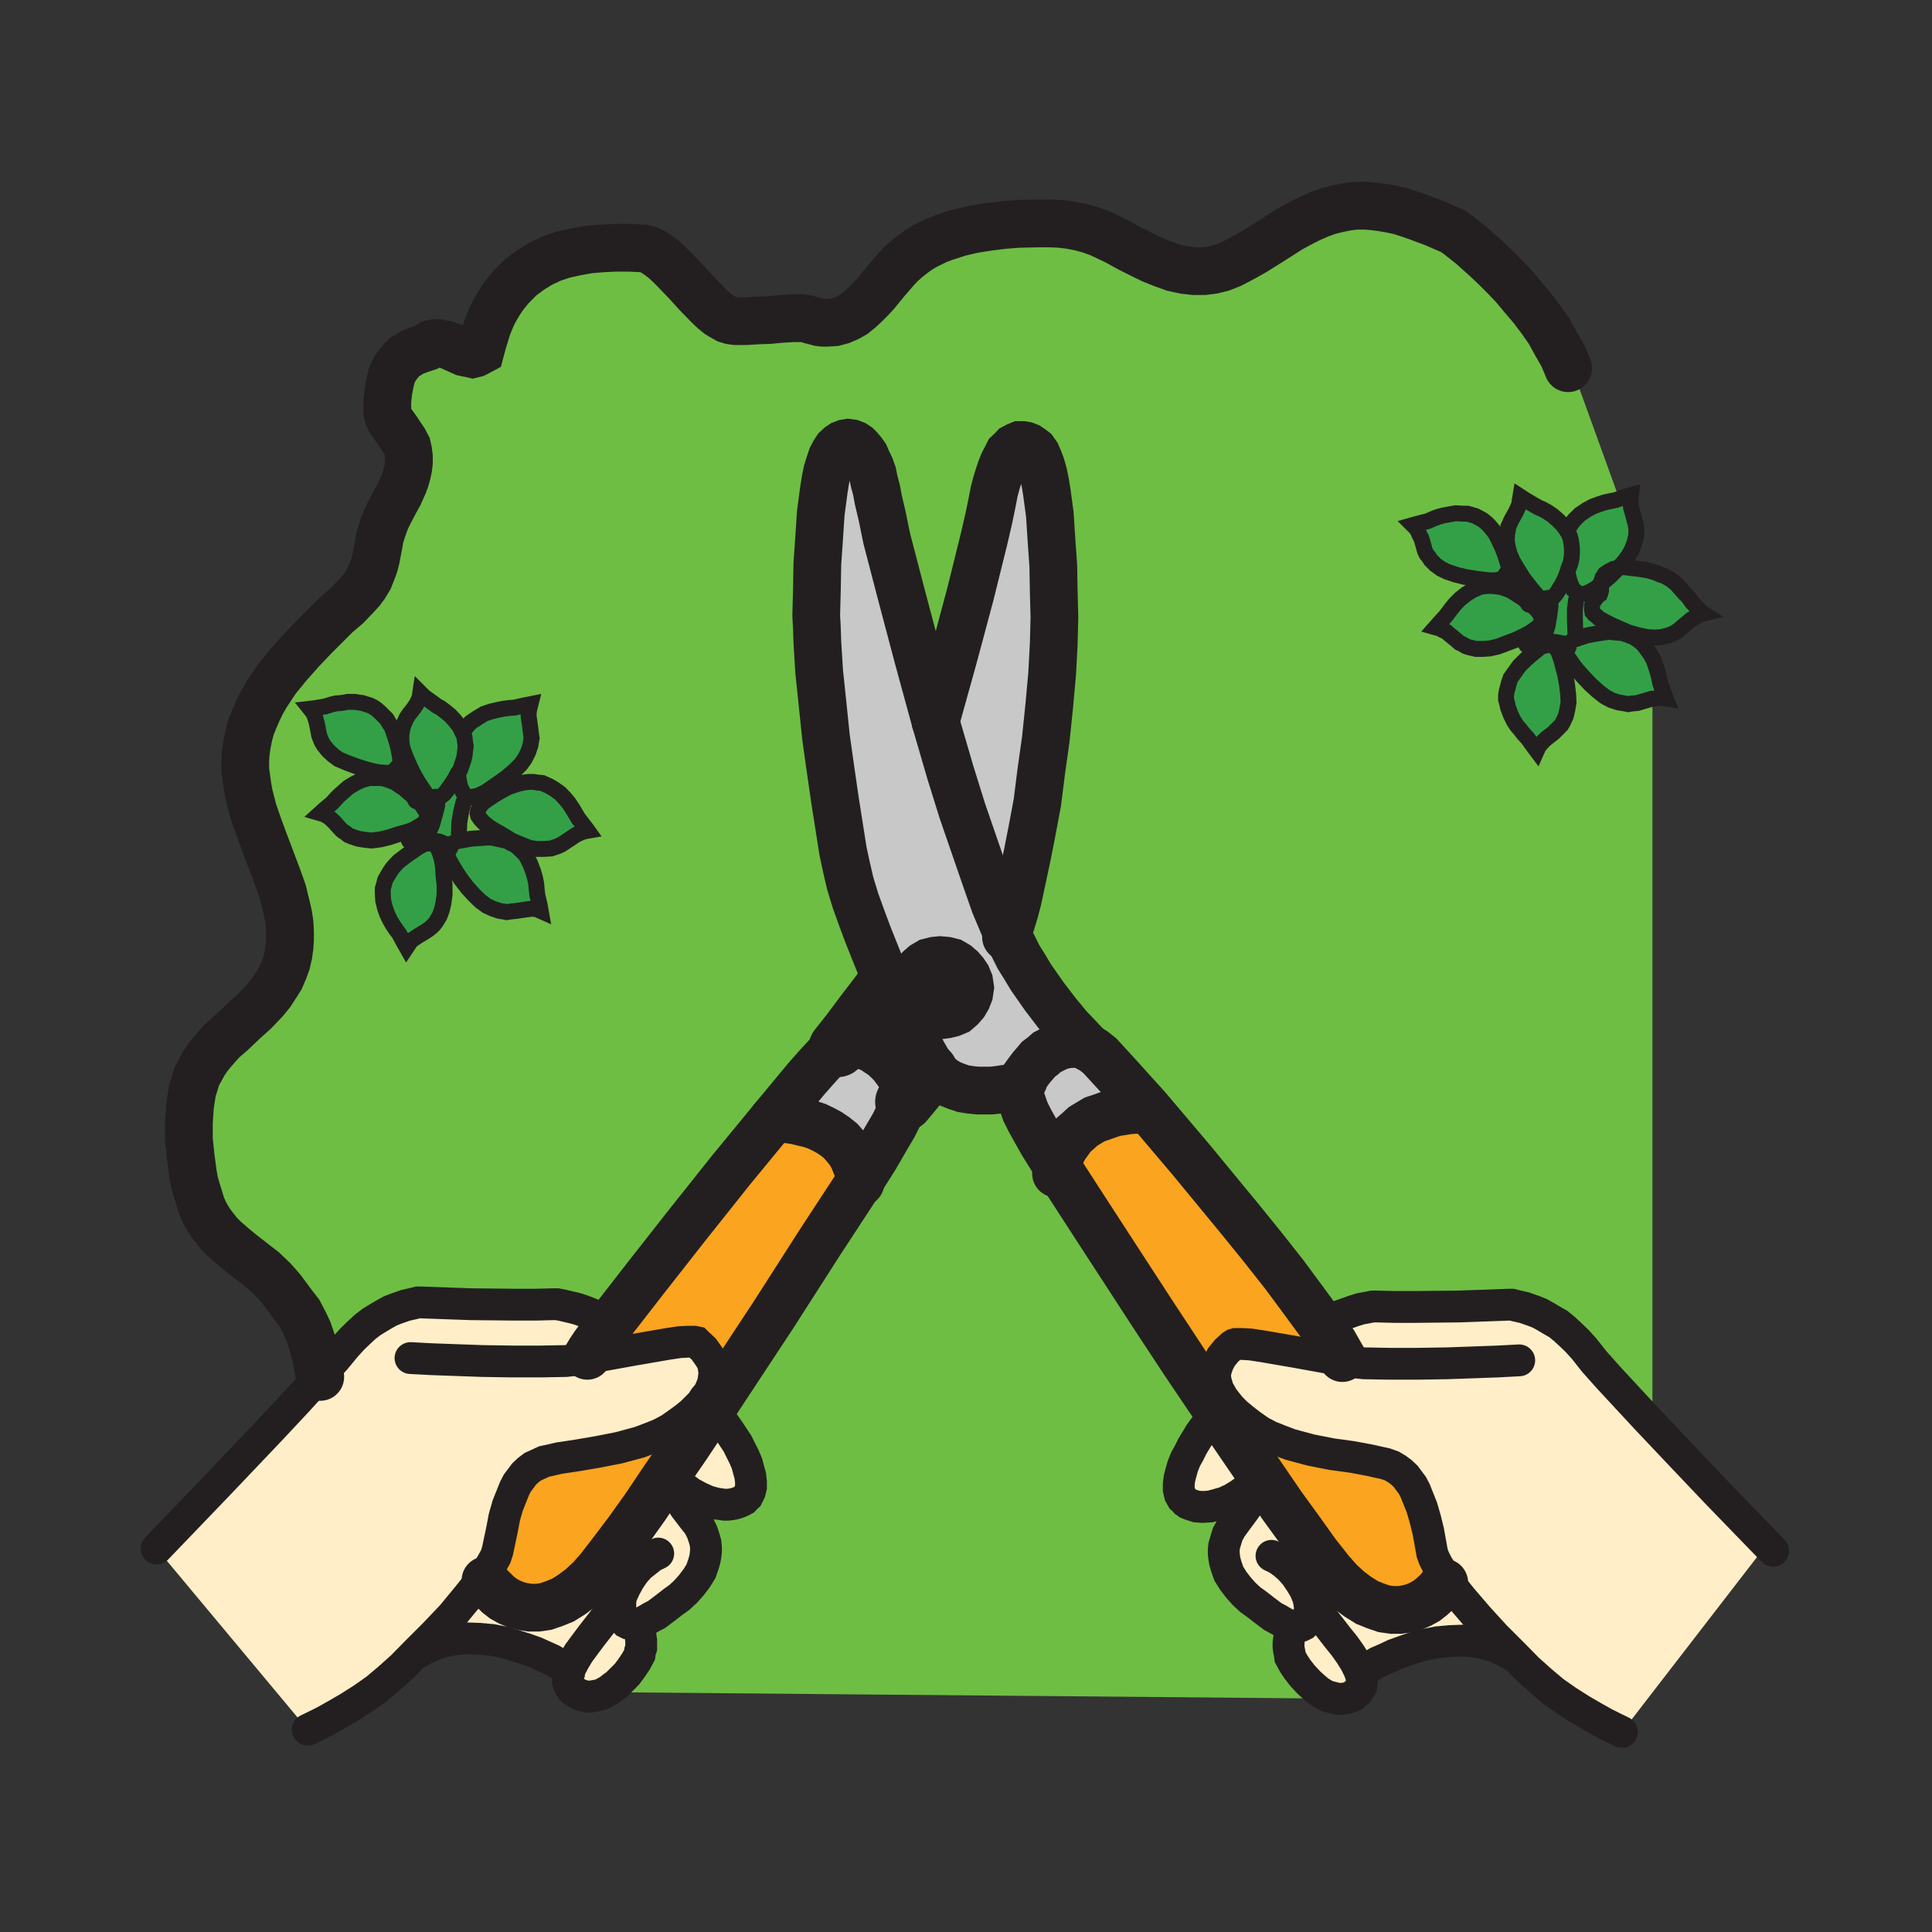 <svg id="Layer_1" xmlns="http://www.w3.org/2000/svg" viewBox="0 0 850 850"><rect x="0" y="0" width="850" height="850" fill="#333333" stroke="none"/><style>.st0{fill:#33a048}.st1{fill:#fff}.st2{fill:#6ebe44}.st3{fill:#ffeec8}.st4{fill:#faa41f}.st5{fill:#c8c8c8}.st10,.st6,.st7,.st8,.st9{fill:none;stroke:#231f20;stroke-width:25.75;stroke-linecap:round;stroke-miterlimit:10}.st10,.st7,.st8,.st9{stroke-width:21}.st10,.st8,.st9{stroke-width:14}.st10,.st9{stroke-width:7}.st10{stroke-width:8.5}</style><path class="st0" d="M708.6 274.8l3.8 1.7 4.2 1.8-.5 1-2.5-.8-2.7-.2-2.8-.3-2.7.3-4.3.7-2.7.5-4 1.3-.5.2-.8-3-.2-5v-5l.5-4 .5-1.7.5-1.3.7.3h2l1.3-.5 1.2-.5 2.5-1.5 2.3-2v3l-.3 1.2-.2.5-.5.3-1.5 1.7-1 1.5-.5 1.5v1.5l.2 1.3.8 1 1 .7 1 1 2.7 1.5z"/><path class="st0" d="M736.9 278.3l-1.5.7-1.3.5-3.2.8-3 .2-3.3-.2-3.7-.8-4.3-1.2-4.2-1.8-3.8-1.7-2.5-1.3-2.7-1.5-1-1-1-.7-.8-1-.2-1.3v-1.5l.5-1.5 1-1.5 1.5-1.7.5-.3.2-.5.3-1.2v-3l.5-.3 3.5-3 3.7-3.7 2.3-.3 2.2.3 4.5.5 4.3.7 3.2 1 1.8.8 1.7.5 3 1.7 2.5 2 2 2.3 1.8 2 1.5 1.5 1.5 2.2 3.2 3.3 1 1.2.8.5-2 .5-1.5 1-1.8 1-1.2 1-3 2.5-1.5 1.3z"/><path class="st0" d="M694.4 261l-1-.7-1.3-1-.7-1.5-.8-2-1-4 .5-1.8.8-2 .5-2.2.2-2.3v-2l-.2-2-.3-2-.5-1.7-.7-1.5-.3-.5 1.3-2.8 1.7-2.2 1.3-1.3 1.2-1.2 3-2 2.8-1.5 2.7-1 2.5-.8 2.3-.5 2.5-.5 4.2-1.5 2.5-.7-.2 1.7v2l.2 1.8.5 1.7 1 3.8.5 1.7.3 2v3l-.8 3.3-1 2.7-1.5 2.8-2 2.7-2.5 2.8-2.2.5-2 1-1.8 1.2-1 1.5-.5 1.5-.2 1.3-2.3 2-2.5 1.5-1.2.5-1.3.5h-2z"/><path class="st1" d="M203.9 323l.5 1.5.2 2 .3 1.8-.3 2.2-.2 2-.5 2-.8 2.3-.7 2-1 1.5v-2.8l-.3-4.2.3-2.8.2-3 1-2.5 1-2.5z"/><path class="st0" d="M191.6 351.3h-.7l-1-.3-1-.5-1-.7-.8-1-1.7-2.5-1.5-2.3-2-3.5-1.8-3.7-1.7-4-1.3-3.5-.5-3v-3l.5-3 .5-1.5.5-1.3.8-1.7 1-1.5 2.2-2.8 1-1.5.8-1.5.7-1.7.3-2 1.7 1.7 3.5 2.5 2 1.5 1.8 1 2 1.5 2.2 1.8 2 2.2 2 2.5 1.5 3-1 2.5-1 2.5-.2 3-.3 2.8.3 4.2v2.8l-1.5 2.7-1.3 2-2 2.8-1.2 1.5-1.3 1-1.2.7zM689.9 234.3l.7 1.5.5 1.7.3 2 .2 2v2l-.2 2.3-.5 2.2-.8 2-.5 1.8-.5-2.8-.7-4.2-.3-2.8.3-3 .5-2.5.7-2.7zM183.4 351.8l2 2.2 1.2 1.8 1 1.5.3 1.5-.3 1.5-.2 1-.8.7-1 .8-1.2.7-2.5 1.5-2.8 1-3.7 1-4 1.3-4 1-4 .5-2.8-.3-3-.5-3-1-1.2-.5-1.3-1-1.5-1-1.2-1.2-2.5-2.8-1.3-1.2-1.2-1-1.8-1-1.7-.5 2-1.8 3.2-2.7 1.8-2 1.5-1.5 1.7-1.5 2.3-2 2.5-1.5 3-1.5 3.5-1h5.5l2 .5 2 .7 2 .8 1.7 1.2 2 1.3 3.5 3zM730.4 300.5l1.5 4.3 1 2.5-1.8-.3h-1.5l-1.5.3-1.7.2-6 1.8-2.3.2-1.7.3-1.5-.3-3-.5-3-1-2.8-1.5-3.2-2.5-3.3-3-3-3.2-2.7-3-1.8-2.3-1.7-2.5-.8-1.2-.5-1.3-.2-1.2.2-1 .3-.8.5-1.2 1-.8 1.2-1 1.8-.5.5-.2 4-1.3 2.7-.5 4.3-.7 2.7-.3 2.8.3 2.7.2 2.5.8 3 1.2 1.3 1 1.2.8 1.3 1.2 1.2 1.5 2 2.8 1.5 2.7 1 3 .8 2.5.5 2zM712.1 249.8l-3.7 3.7-3.5 3-.5.3.2-1.3.5-1.5 1-1.5 1.8-1.2 2-1z"/><path class="st2" d="M663.1 253l.5-1.3.3-1.3-.3-1.8-.5-1.8-1.3-3.8-1-2.5-1.8-3.8-1-2-1.3-1.8-1.5-1.8-1.5-1.5-1.5-1.3-1.8-1-1.5-.8-1.8-.5-1.8-.5h-1.8l-3.3-.3-3 .5-2.8.5-2.5.8-2 .8-2.3 1-4 1-2.5.8 1.3 1.3 1 1.5.8 1.8.8 1.5 1 3.5.5 1.8.8 1.5 1 1.3.8 1.3 2.3 2.3 2.5 1.8 2.5 1.3 3.8 1.3 4 1 4.3.8 3.8.5 2.8.3h3l1.5-.3 1.3-.3 1-.5.8-.8.4-.5zm15.3 20l-.3-1.5-.5-1.3-1-1.5-1.5-1.5-2.3-2-2.5-1.8-3.8-2.5-2-1.3-2-.8-2.3-.8-2-.3-2-.3h-2l-1.8.3-1.8.3-3.3 1.5-2.8 1.8-2.5 2-2 2-1.5 1.8-1.3 1.8-1.5 2-3 3.3-1.5 1.8 1.8.5 1.5.8 1.5.8 1.5 1.3 2.8 2.3 1.5 1.3 1.5.8 1.3.8 1.5.5 3 .8h3l3-.3 3.5-.8 4-1.5 4-1.5 3.5-1.8 2.5-1.3 2.5-1.8 1-.8 1-1 .5-1 .8-1.1zm9.2 20l-.8-2.8-1-2.8-.5-1.3-.8-1-.8-.8-1-.5-1.5-.3-1.5.3-1.8.5-1.8 1.3-3 2.5-2 1.8-3 3-1.3 1.8-1.3 1.8-1.3 1.8-.8 2-.5 2-.5 1.8-.3 2v1.8l.5 1.8.3 1.5 1.3 3.3 1.3 2.8 1.5 2.3 1.8 2 1.3 1.8 1.8 1.8 2.5 3.5 1.5 2 .8-1.8 1-1.3 1.3-1.3 1.3-1.3 3-2.3 1.3-1.3 1.3-1.3 1-1 .8-1.3 1.3-2.8.8-3 .5-3-.3-3.8-.5-4.3-.8-4.3-1.1-3.6zM443.1 411l1.8-5 1.5-5 1.3-4.5 1-4.5 3.5-16.5 2-10.3 2.3-12.3 1.8-13.5 2-14.3 1.5-14.5 1.3-14.3.8-13.3.3-11.8-.3-11.3-.3-11.5-.8-11.3-.8-11-1.3-9.8-.8-4.3-.8-4-1-3.5-1-2.8-1-2.3-1.3-1.8-1.3-1-1.3-.8-1.3-.5-1.3-.3h-1.3l-1.3.5-1.3.8-1.3 1.3-1.3 1.3-1 2-1.3 2.3-1 2.5-1 3-1 3.3-1 3.8-.8 4.3-1.5 7.3-2.3 9.5-6 24.3-7.5 28-7.8 28-7.8-28.3-7.5-28.3-6.3-24.3-2-9.8-1.8-7.3-.8-4.3-1-3.8-.8-3.5-1-2.8-1.3-2.8-1-2.3-1.3-1.8-1.3-1.5-1-1-1.3-.8-1.3-.5-1.5-.3-1.3.3-1.3.5-1.3.8-1.3 1.3-1 1.5-1.3 2.3-1 3-1 3.3-.8 4-.8 4.5-1.3 9.8-.8 10.8-.8 11.5-.3 11.5-.3 11.3.3 5.5.3 6.3.8 13 1.5 14.3 1.5 14.5 2 14.3 2 13.8 3.5 22.3 1.5 7 1.8 7.3 2.3 7.5 2.8 7.5 2.8 7.5 3 7.5 3 7.5 3.3 7.3-2.3 1-8.8 11.5-6.3 8.3-5.3 6.8-2.5 1.5-2.5 2.3-3.8 4-5.3 6-14.5 17.5-18.5 22.5-19.5 24.5-18.3 23.3-15 19.3h-.3L263 580l-3.8-1.5-3.8-1.5-3.5-1.3-3.3-.8-3-.8-2.5-.5h-1.8l-7.8.3h-9.3l-19.3-.3-22.3-.8h-1l-2 .5-3.5.8-4.3 1.5-2.5 1-2.8 1.5-2.5 1.5-2.8 1.8-3 2.3-2.8 2.5-2.8 2.8-3 3.3-4.8 5.8-6.8 7.5-1.5-8.3-1.8-6.5-1.8-5.3-2-4.3-2-3.8-2.5-3.3-5.3-7-2-2.3-1.8-2-4.3-4-4.5-3.5-4.5-3.5-4.3-3.5-4.3-3.8-2-2-1.8-2.3-1.8-2.3-1.5-2.3-1.5-2.8-1.3-3-1-3.3-1-3.3-1-3.5-.8-3.8-1-7.5-.8-7.8v-7.5l.5-7.3.5-3.3.5-3.3 1-3.3 1-3.3 1.5-2.8 1.5-2.8 1.8-2.8 2-2.5 2-2.3 2.3-2.5 4.8-4.3 4.8-4.5 4.8-4.3 4.5-4.8 2.8-3.3 2.3-3.5 2-3.3 1.5-3.5 1.3-3.3.8-3.5.5-3.5.3-3.3v-3.5l-.3-3.5-.5-3.5-.8-3.5-1.8-7-2.5-7-5.3-14-2.8-7.3-2.5-7.3-1.8-7-.8-3.8-.5-3.8-.5-3.5V335l.3-3.5.5-3.8.8-4 1-3.8 1.5-3.8 1.5-3.5 1.8-3.5 2-3.5 2.3-3.5 2.3-3.3 5.3-6.5 5.5-6.3 5.8-6 5.8-5.8 4-4 4.8-4 4.3-4.5 2-2.3 1.8-2.3 1.8-3 1.3-3 1-2.8.8-3 1.3-6.3.5-3 1-3.3.8-2.3.8-2 1.8-3.8 2-3.8 2.3-4 2-4.5.8-2.3.8-2.5.5-2.3.3-2.5V201l-.3-2.5-.5-2.3-1.3-2.3-1.5-2.3-1.5-2.3-3-4.3-1-2-.3-1-.3-.8v-5l.5-4.5.8-3.8.8-3.3 1.3-2.5 1.5-2.3 1.5-1.8 1.5-1.5 1.8-1 1.5-1 3.3-1.3 3-1 1-.8 1-.8 1.5-.3h1.8l1.5.3 1.5.3 2.8 1 2.8 1.3 2.8 1.3 1.3.3 1.3.3 1.3.3 1.3-.3 1-.5 1.3-.8 1-3.8 1-3.3 1-3.3 1.3-3 1.3-3 1.5-2.8 1.5-2.5 1.8-2.5 1.8-2.3 1.8-2 2-2 2-2 2-1.5 2.3-1.8 4.5-2.8 4.8-2.3 5.3-1.8 5.5-1.3 5.5-1 5.8-.5 6-.3h6.3l6.3.3 2 .5 2.3 1 2.3 1.5 2.3 1.8 2.5 2.3 2.5 2.5 5 5.3 5 5.5 4.8 4.8 2.3 2.3 2.3 1.8 2 1.3 1.8 1 1.8.5 2 .3h4.5l5-.3 5.3-.3 5.5-.5 5-.3h4.3l2 .3 1.5.5 2 .5 1.8.5 1.8.3h1.8l3.3-.3 3-.8 2.8-1.3 2.8-1.5 2.5-2 2.5-2.3 2.5-2.5 2.3-2.5 4.5-5.5 4.5-5.3 2.3-2.3 2.5-2.3 2.5-2 2.5-1.8 2.8-1.8 3-1.5 2.8-1.3 3.3-1.3 6.3-2 6.5-1.5 6.5-1 6.5-.8 6.3-.5 9.5-.3h4.5l4.5.3 4.3.5 4.3.8 4.5 1.3 4.3 1.5 7 3.3 6.8 3.8 7 3.5 3.3 1.5 3.8 1.5 5 1.8 4.8 1 4.3.5h4.3l4-.5 4-1 3.8-1.5 3.5-1.8 3.8-2 3.5-2 7.5-4.8 7.8-5 4.3-2.3 4.3-2.3 4.5-2 4.3-1.5 4-1 4-.8 4-.5h4l3.8.3 3.8.5 4 .8 3.8.8 3.8 1.3 3.8 1.3 8 3 8 3.5 2.8 2 5.3 4.3 6.8 6 4 3.8 4 4 4 4.3 4 4.8 4 4.8 3.8 5 3.8 5.3 3 5.5 3 5.3 2.3 5.5 21 58-2.5.5-2.3.5-2.5.8-2.8 1-2.8 1.5-3 2-1.3 1.3-1.3 1.3-1.8 2.3-1.3 2.8-2-2.8-2.3-2.3-2.3-2-2.3-1.5-2.3-1.3-1.8-.8-2.3-1.3-3.8-2.3-2-1.3-.3 1.8-.3 1.8-.8 1.8-.8 1.5-1.8 3.3-.8 1.5-.8 1.8-.3 1.5-.3 1.5-.3 3 .5 3 .8 2.8 1.5 3.5 2.3 3.8 2.3 3.5 2.3 3 1.8 2.3 2 2.3 1 1 1.3.5 1 .5h1.8l.3 1.3v1.8l-.5 4-.8 4.5-1.5 4.8v3h3.5l2.8.3 2.5.5 2 .8-.3.8-.3 1 .3 1.3.5 1.3.8 1.3 1.8 2.5 1.8 2.3 2.8 3 3 3.3 3.3 3 3.3 2.5 2.8 1.5 3 1 3 .5 1.5.3 1.8-.3 2.3-.3h5.5v314l-1.3 1-16.8-18-6.5-7.3-4.5-5.8-3-3.3-2.8-2.8-2.8-2.5-2.8-2.3-3-1.8-2.5-1.5-2.8-1.5-2.5-1-4.3-1.5-3.5-.8-2-.5h-1l-22.3.8-19.3.3H614l-7.8-.3h-1.8l-2.5.5-2.8.5-3.3 1-7 2.5-3.8 1.5-3.5 1.8-7.5-10.3-8.5-11.5-9.8-12.3-10.3-12.8-21-25.5-19.5-23-12-13.3-8.8-9.5-2.8-2.3-2.5-1.5-4.3-4.5-4.3-4.5-5.3-6.3-5.5-7.3-5.8-8.3-2.8-4.5-2.8-4.5-2.5-5-2.4-4.6zm-210.2-38l3.3.5h3l3.3-.3 1.5-.5 1.5-.5 1.8-.8 1.5-1 3.3-2.3 1.5-1 1.8-.8 1.8-.8 1.8-.3-.5-.8-1-1.3-2.8-3.5-1.3-2.3-1.3-2-1.5-2.3-1.8-2.3-2.3-2.3-2.8-2-1.8-1-1.5-.8-1.8-.8-2-.3-2-.3h-2l-2.3.3-2.3.5-2.3.8-2.3.8-3.8 2-2.5 1.5-3.3 2.3-1.8 1.3-1.3 1.5-.8 1.5-.3 1.5.3 1.3.8 1 .8 1 1 1 2.5 2 2.5 1.5 3.5 2 3.8 2.3 4 1.8 4.1 1.9zm-58-34.5l.8-1.3.5-1.3v-1.8l-.3-1.8-.8-4-.8-2.5-1.3-4-.8-2-1.3-2-1-1.8-1.5-1.5-1.5-1.5-1.5-1.3-1.5-1-1.5-.8-3.3-1-3.5-.5h-3l-2.8.5-2.5.3-2 .5-2.5.8-4.3.8-2.5.3 1.3 1.5.8 1.5.5 1.8.5 1.8.8 3.5.3 1.8.8 1.8.5 1.3.8 1.3 2 2.5 2.3 2 2.3 1.8 3.5 1.5 4 1.5 4 1.3 3.8 1 2.8.5 3 .3h2.8l1-.5 1-.5.1-.8zm9.5 34l-3.3 2.3-2.3 1.5-3.3 2.5-1.5 1.5-1.5 1.8-1.3 1.8-1 1.8-1 1.8-.5 2-.5 1.8v1.8l.3 3.5.8 3.3 1 2.8 1.3 2.5 1.3 2.3 1.3 1.8 1.5 2 2 3.8 1.3 2.3 1-1.5 1-1.5 1.5-1 1.5-1 3-1.8 1.5-1 1.5-1.3 1-1 1-1.3 1.5-2.5 1-2.8.8-3 .5-3.8v-4.3l-.5-4.3-.3-3.8-.5-3-.8-2.8-.5-1.3-.5-1.3-.8-.8-.8-.8-1.5-.5h-1.5l-1.8.5-1.9 1zm1-18.5l-2-2.3-2.3-2-3.5-3-2-1.3-1.8-1.3-2-.8-2-.8-2-.5h-5.6l-3.5 1-3 1.5-2.5 1.5-2.3 2-1.8 1.5-1.5 1.5-1.8 2-3.3 2.8-2 1.8 1.8.5 1.8 1 1.3 1 1.3 1.3 2.5 2.8 1.3 1.3 1.5 1 1.3 1 1.3.5 3 1 3 .5 2.8.3 4-.5 4-1 4-1.3 3.8-1 2.8-1 2.5-1.5 1.3-.8 1-.8.8-.8.3-1 .3-1.5-.3-1.5-1-1.5-1.5-1.6zm6.2-2.7v3.1l-1 4-1.3 4.3-2 4.5-.3 3 3.3.5 2.8.5 2.5 1 1.8.8-.3.8-.3 1v1.3l.3 1.3.5 1.3 1.5 2.8 1.5 2.5 2.3 3.5 2.8 3.5 3 3.3 2.8 2.8 2.8 2 2.8 1.3 3 1 1.5.3 1.5.3 2-.3 2-.3 3.5-.5 2-.3 1.8-.3 2 .3 1.8.8-.5-2.8-1-4.3-.3-2.8-.3-2.3-.5-2.5-.8-2.8-1.3-3.3-1.5-3-1-1.5-1.3-1.3-1.3-1.3-1.5-1.3-2-1-1.8-1-2.3-.5-2.3-.5-2.3-.5h-2.3l-4.3.3-2.8.3-4.3.8h-.5l-.5-3 .3-5 .8-4.8 1-4 .8-1.8.5-1.3.8.5 1 .3 1.3-.3 1.3-.3 1.5-.5 2.8-1.3 2.5-1.8 3.3-2.3 3.5-2.5 3.5-3 2.8-2.8 1.8-2.5 1.5-3 1-3 .3-1.5.3-1.5-.3-2-.3-1.8-.5-3.8-.3-2v-1.8l.3-1.8.5-2-2.5.5-4.5 1-2.5.3-2.3.3-2.5.5-3 .8-3 1-3 1.8-1.5 1-1.5 1-2 2.3-1.5 2.5-1.5-3-2-2.5-2-2.3-2.3-1.8-2-1.5-1.8-1-2-1.5-3.5-2.5-1.8-1.8-.3 2-.8 1.8-.8 1.5-1 1.5-2.3 2.8-1 1.5-.8 1.8-.5 1.3-.5 1.5-.5 3v3l.5 3 1.3 3.5 1.8 4 1.8 3.8 2 3.5 1.5 2.3 1.8 2.5.8 1 1 .8 1 .5 1 .3h.8v-.2z"/><path class="st0" d="M688.4 244.8l.7 4.2.5 2.8-1.2 3-1 2-1.8 3-1 1.5-1 1.2-1.2.8-1.3.5h-1.7l-1-.5-1.3-.5-1-1-2-2.3-1.7-2.2-2.3-3-2.2-3.5-2.3-3.8-1.5-3.5-.7-2.7-.5-3 .2-3 .3-1.5.2-1.5.8-1.8.7-1.5 1.8-3.2.7-1.5.8-1.8.2-1.7.3-1.8 2 1.3 3.7 2.2 2.3 1.3 1.7.7 2.3 1.3 2.2 1.5 2.3 2 2.2 2.2 2 2.8-.7 2.7-.5 2.5-.3 3z"/><path class="st2" d="M378.6 519.3l6.5-10.3 5.5-9.5 2.5-4.2 2-4 1.5-3.5 1.3-3 4-4.8 3.2-4 3.5-4.7 1.3-1 1.2 1.2 1.3 1.3 2.5 2.2 3 1.8 3 1.2 3 1 3.2.5 3 .3h6l2.8-.3 4.7-.7 3.3-.8 1-.2 1.7-.8-.5 1.8-.2 1.5-.3 1 .3 1.2 1 3 1.2 3.5 2 4 2.5 4.5 2.8 5 6.7 10.8 10.8 16.7 10.7 16.5 21 32.3 13.5 20.5 14.3 21.2-3.5 4.8-3.8 5.2-3.5 5.8-1.5 3-1.5 2.7-1.2 3-.8 2.8-.7 2.7-.3 2.5v2.3l.5 2.2 1 1.8.8.7.7.8 1 .7 1.3.5 2.5.8 2.7.2 3.3-.2 3-.8 3.5-1 3.2-1.5 3.3-2 5.5 1.8-1.8 2.7-2 2.8-3.7 5-1.8 2.5-1.5 2.7-1 3.3-.5 1.7-.2 1.8v1.7l.2 1.8.3 1.7.5 1.8 1.2 3.5 2 3.2 2.3 3 2.5 2.8 2.7 2.5 2.8 2 3.2 2.5 4 3 2.3 1.2 2.2 1.3 2 1 2.3.7-.3.3-.5 2-.7 1.7-.3 1.8-.2 1.5v1.7l.2 1.5.3 1.5.2 1.5 1.5 2.8 1.8 2.7 2.2 2.8 2.8 3 2.2 2 2 1.7 2 1.3 2 1-.2 1-317.5-2.8 1.7-1 1.5-1.2 1.8-1.3 1.7-1.7 2.8-2.8 2.2-3 1.8-2.7 1.5-2.8.2-1.5.5-1.5v-3.2l-.2-1.5-.3-1.8-.5-1.7-.7-2-.3-.3 2.3-.7 2-1 2.2-1.3 2.3-1.2 4-3 3.2-2.5 2.8-2 2.7-2.5 2.5-2.8 2.3-3 2-3.2 1.2-3.5.5-1.8.3-1.7.2-1.8v-1.7l-.2-2-.5-1.8-1-3-1.5-3-2-2.5-4-5.2-1.8-2.8-1.7-3 2.2-3.5 3.8 2.8 3.7 2 3.8 1.7 3.7 1 3.5.5h1.8l1.5-.2 1.5-.3 1.5-.5 1.2-.5 1.3-.7.7-.8.8-.7 1-2 .5-2V652l-.3-2.7-.7-2.5-.8-3-1.2-2.8-1.5-3-1.5-3-3.8-5.7-3.7-5.3-3.5-4.7 26.7-40.5 20.5-32z"/><path class="st3" d="M590.4 598.5l.2-1-1.7-3-2-3.5-5.8-8.5 3.5-1.7 3.8-1.5 7-2.5 3.2-1 2.8-.5 2.5-.5h1.7l7.8.2h9.2l19.3-.2 22.2-.8h1l2 .5 3.5.8 4.3 1.5 2.5 1 2.7 1.5 2.5 1.5 3 1.7 2.8 2.3 2.7 2.5 2.8 2.7 3 3.3 4.5 5.7 6.5 7.3 16.7 18 15.8 16.7 15.2 16 21.8 22.5-1.5 1.8-62.3 80.7-3.5-1.7-4-2-5-2.8-5.5-3.2-6-3.8-6-4.2-5.7-4.8-5.8-5.2-6.2-6.3-8-8-7.5-8.2-7.3-8.5-3.2-4-2.8-3.8-2.5-3.5-2.2-3.5-1.5-3-.8-2.2-1.7-9.5-1.3-5.3-1.5-5.2-2-5-1-2.5-1.2-2.3-1.5-2-1.5-2-1.8-1.7-2-1.5-2.2-1.3-2.8-1-3.2-.7-3.5-.8-8-1.5-8.8-1.2-9.2-1.8-4.5-1.2-4.8-1.3-4.5-1.7-4.5-1.8-4.2-2.2-4-2.8-3.5-2.7-3-2.5-2.5-2.5-2-2.5-1.5-2-1-1.8-1-1.7-.5-1.8-.5-1.7-.3-1.8v-1.5l.3-1.7.5-1.5.5-1.5.7-1.3.8-1.5 2.2-2.7 2.5-2.3.8-.5.7-.2h2.8l3.7.2 5.3.8 14.5 2.5z"/><path class="st0" d="M693.1 278l.8 3-1.8.5-1.2 1-1 .8-.5 1.2-2-.7-2.5-.5-2.8-.3h-3.5v-3l1.5-4.7.8-4.5.5-4V265l-.3-1.2 1.3-.5 1.2-.8 1-1.2 1-1.5 1.8-3 1-2 1.2-3 1 4 .8 2 .7 1.5 1.3 1 1 .7-.5 1.3-.5 1.7-.5 4v5zM687.6 293l1 3.8.8 4.2.5 4.3.2 3.7-.5 3-.7 3-1.3 2.8-.7 1.2-1 1-1.3 1.3-1.2 1.2-3 2.3-1.3 1.2-1.2 1.3-1 1.2-.8 1.8-1.5-2-2.5-3.5-1.7-1.8-1.3-1.7-1.7-2-1.5-2.3-1.3-2.7-1.2-3.3-.3-1.5-.5-1.7V306l.3-2 .5-1.7.5-2 .7-2 1.3-1.8 1.2-1.7 1.3-1.8 3-3 2-1.7 3-2.5 1.7-1.3 1.8-.5 1.5-.2 1.5.2 1 .5.7.8.8 1 .5 1.2 1 2.8zM672.9 265.3l2.2 2 1.5 1.5 1 1.5.5 1.2.3 1.5-.5 1-.5 1-1 1-1 .8-2.5 1.7-2.5 1.3-3.5 1.7-4 1.5-4 1.5-3.5.8-3 .2h-3l-3-.7-1.5-.5-1.3-.8-1.5-.7-1.5-1.3-2.7-2.2-1.5-1.3-1.5-.7-1.5-.8-1.8-.5 1.5-1.7 3-3.3 1.5-2 1.3-1.7 1.5-1.8 2-2 2.5-2 2.7-1.7 3.3-1.5 1.7-.3 1.8-.2h2l2 .2 2 .3 2.2.7 2 .8 2 1.2 3.8 2.5z"/><path class="st3" d="M576.1 705.8l.3 1.7-.3 1.5-.2 2-.8 1.8-.7 1.2-.8.8-1 .5-1.2.2-1.3.3-1.2-.3-2.3-.7-2-1-2.2-1.3-2.3-1.2-4-3-3.2-2.5-2.8-2-2.7-2.5-2.5-2.8-2.3-3-2-3.2-1.2-3.5-.5-1.8-.3-1.7-.2-1.8v-1.7l.2-1.8.5-1.7 1-3.3 1.5-2.7 1.8-2.5 3.7-5 2-2.8 1.8-2.7-5.5-1.8 3-2.2 3-2.5 4.5-2.3 8.2 12 8 11 7 9.8 6.3 8 4 4.5 4 3.7 4 3 4 2.5 3.7 1.5 3.8 1.3 3.5.5h3.5l3.2-.5 3-.8 2.8-1.2 2.7-1.5 2.3-1.8 2.2-2 1.8-2 1.5-2.2 1.7-.8 2.8 3.8 3.2 4 7.3 8.5 7.5 8.2 8 8-.5.3-2.5-1.5-2.8-1.3-2.7-1.2-2.8-.8-2.7-.7-2.8-.5-2.7-.3-2.8-.2-5.5.2-5.5.5-5.2 1-5 1.3-4.8 1.7-4.2 1.5-3.8 1.8-3.5 1.5-4.5 2.7-1.7 1h-1.8l-1.7-3.5-2.3-3.7-2.7-3.8-3-3.7-5.8-7.5-2.5-3.8-2-3.5z"/><path class="st0" d="M663.1 247l.5 1.8.3 1.7-.3 1.3-.5 1.2-.5.5-.7.8-1 .5-1.3.2-1.5.3h-3l-2.7-.3-3.8-.5-4.2-.7-4-1-3.8-1.3-2.5-1.2-2.5-1.8-2.2-2.2-.8-1.3-1-1.2-.7-1.5-.5-1.8-1-3.5-.8-1.5-.7-1.7-1-1.5-1.3-1.3 2.5-.7 4-1 2.3-1 2-.8 2.5-.7 2.7-.5 3-.5 3.3.2h1.7l1.8.5 1.7.5 1.5.8 1.8 1 1.5 1.2 1.5 1.5 1.5 1.8 1.2 1.7 1 2 1.8 3.8 1 2.5z"/><path class="st4" d="M637.1 695.5l-1.7.8-1.5 2.2-1.8 2-2.2 2-2.3 1.8-2.7 1.5-2.8 1.2-3 .8-3.2.5h-3.5l-3.5-.5-3.8-1.3-3.7-1.5-4-2.5-4-3-4-3.7-4-4.5-6.3-8-7-9.8-8-11-8.2-12-20.5-30 2-2.2 2-1.5 2 2.5 2.5 2.5 3 2.5 3.5 2.7 4 2.8 4.2 2.2 4.5 1.8 4.5 1.7 4.8 1.3 4.5 1.2 9.2 1.8 8.8 1.2 8 1.5 3.5.8 3.2.7 2.8 1 2.2 1.3 2 1.5 1.8 1.7 1.5 2 1.5 2 1.2 2.3 1 2.5 2 5 1.5 5.2 1.3 5.3 1.7 9.5.8 2.2 1.5 3 2.2 3.5z"/><path class="st3" d="M598.1 735l.5 1.5.5 1.5v2.8l-.2 1.2-.8 1.3-.7 1-1.3 1-.7.7-1 .5-1.5.5-1.5.3-2.3.2-2.2-.5-2.8-.7-2-1-2-1.3-2-1.7-2.2-2-2.8-3-2.2-2.8-1.8-2.7-1.5-2.8-.2-1.5-.3-1.5-.2-1.5v-1.7l.2-1.5.3-1.8.7-1.7.5-2 .3-.3 1.2.3 1.3-.3 1.2-.2 1-.5.8-.8.7-1.2.8-1.8.2-2 .3-1.5-.3-1.7 2-.3 2 3.5 2.5 3.8 5.8 7.5 3 3.7 2.7 3.8 2.3 3.7z"/><path class="st4" d="M581.1 582.5l5.8 8.5 2 3.5 1.7 3-.2 1-20.5-3.7-14.5-2.5-5.3-.8-3.7-.2h-2.8l-.7.2-.8.5-2.5 2.3-2.2 2.7-.8 1.5-.7 1.3-.5 1.5-.5 1.5-.3 1.7v1.5l.3 1.8.5 1.7.5 1.8 1 1.7 1 1.8 1.5 2-2 1.5-2 2.2-14.3-21.2-13.5-20.5-21-32.3-10.7-16.5-10.8-16.7 1-3.3 1-3 1.5-2.7 1.8-2.5 1.7-2.3 2.3-2 2.2-2 2.5-1.5 2.5-1.5 3-1 2.8-1 3-1 3.2-.5 3-.5 3.3-.2h3.2l1.5-1 19.5 23 21 25.5 10.3 12.7 9.7 12.3 8.5 11.5z"/><path class="st3" d="M555.9 650.5l-4.5 2.3-3 2.5-3 2.2-3.3 2-3.2 1.5-3.5 1-3 .8-3.3.2-2.7-.2-2.5-.8-1.3-.5-1-.7-.7-.8-.8-.7-1-1.8-.5-2.2V653l.3-2.5.7-2.7.8-2.8 1.2-3 1.5-2.7 1.5-3 3.5-5.8 3.8-5.2 3.5-4.8z"/><path class="st5" d="M478.6 460.8l2.5 1.5 2.8 2.2 8.7 9.5 12 13.3-1.5 1h-3.2l-3.3.2-3 .5-3.2.5-3 1-2.8 1-3 1-2.5 1.5-2.5 1.5-2.2 2-2.3 2-1.7 2.3-1.8 2.5-1.5 2.7-1 3-1 3.3-6.7-10.8-2.8-5-2.5-4.5-2-4-1.2-3.5-1-3-.3-1.2.3-1 .2-1.5.5-1.8.8-1.7.7-2 1.3-1.8 1.5-2 1.5-1.7 1.5-1.8 2-1.5 1.7-1.5 2.3-1.2 2-1 2.2-.8 2.3-.5 2.2-.2h2.3l2.5.5 2.2 1z"/><path class="st5" d="M443.1 411l2.5 5 2.5 5 2.8 4.5 2.8 4.5 5.8 8.3 5.5 7.3 5.3 6.3 4.3 4.5 4.3 4.5-2.3-1-2.5-.5h-2.3l-2.3.3-2.3.5-2.3.8-2 1-2.3 1.3-1.8 1.5-2 1.5-1.5 1.8-1.5 1.8-1.5 2-1.3 1.8-.8 2-.8 1.8-1.8.8-1 .3-3.3.8-4.8.8-2.8.3h-6.1l-3-.3-3.3-.5-3-1-3-1.3-3-1.8-2.5-2.3-1.3-1.3-1.3-1.3-1.5-2.8-3.8-6.8-4.3-8-4.5-9.3-4.8-10-3.3-7.3-3-7.5-3-7.5-2.8-7.5-2.8-7.5-2.3-7.5-1.8-7.3-1.5-7-3.5-22.3-2-13.8-2-14.3-1.5-14.5-1.5-14.3-.8-13-.3-6.3-.3-5.5.3-11.3.3-11.5.8-11.5.8-10.8 1.3-9.8.8-4.5.8-4 1-3.3 1-3 1.3-2.3 1-1.5 1.3-1.3 1.3-.8 1.3-.5 1.3-.3 1.5.3 1.3.5 1.3.8 1 1 1.3 1.5 1.3 1.8 1 2.3 1.3 2.8 1 2.8.8 3.5 1 3.8.8 4.3 1.8 7.3 2 9.8 6.3 24.3 7.5 28.3 7.8 28.3L418 340l5.3 17 10 29 4.3 12 4.5 10.8.5 1 .5 1.2zm-18.7 23.5l-.3-2-.8-1.8-1-1.5-1.3-1.5-1.5-1.3-1.8-1-2-.5-2.3-.3-2 .3-2 .5-1.8 1-1.5 1.3-1.3 1.5-1 1.5-.8 1.8-.3 2 .3 2 .8 1.8 1 1.8 1.3 1.5 1.5 1.3 1.8.8 2 .5 2 .3 2.3-.3 2-.5 1.8-.8 1.5-1.3 1.3-1.5 1-1.8.8-1.8.3-2z"/><path class="st5" d="M454.9 198.3l1.2 1.7 1 2.3 1 2.7 1 3.5.8 4 .7 4.3 1.3 9.7.7 11 .8 11.3.2 11.5.3 11.2-.3 11.8-.7 13.2-1.3 14.3-1.5 14.5-2 14.2-1.7 13.5-2.3 12.3-2 10.2-3.5 16.5-1 4.5-1.2 4.5-1.5 5-1.8 5-.5-1.5-.5-1-4.5-10.7-4.2-12-10-29-5.3-17-6.5-22.3 7.8-28 7.5-28 6-24.2 2.2-9.5 1.5-7.3.8-4.2 1-3.8 1-3.2 1-3 1-2.5 1.2-2.3 1-2 1.3-1.2 1.2-1.3 1.3-.7 1.2-.5h1.3l1.2.2 1.3.5 1.2.8zM409.9 470.3l-1.3 1-3.5 4.7-3.2 4-4 4.8.5-2.5.2-1.8-.5-2-.5-2-1-2-1.2-2.2-1.5-2-1.5-2-2-2-2-1.8-2.3-1.5-2.2-1.5-2.5-1-2.5-.7-2.5-.3h-2.5l-2.8.5-2.5 1 5.3-6.7 6.2-8.3 8.8-11.5 2.2-1 4.8 10 4.5 9.3 4.2 8 3.8 6.7z"/><path class="st5" d="M397.9 484.8l-1.3 3-1.5 3.5-2 4-2.5 4.2-5.5 9.5-6.5 10.3-.7-3.5-1.3-3.3-1.2-3-1.5-2.7-2-2.5-2-2.3-2.5-2-2.5-1.7-2.8-1.5-2.7-1.3-3-1-3-.7-3.3-.8-3.2-.5-3.3-.2h-3.5l14.5-17.5 5.3-6 3.7-4 2.5-2.3 2.5-1.5 2.5-1 2.8-.5h2.5l2.5.3 2.5.7 2.5 1 2.2 1.5 2.3 1.5 2 1.8 2 2 1.5 2 1.5 2 1.2 2.2 1 2 .5 2 .5 2-.2 1.8z"/><path class="st4" d="M340.1 492.3h3.5l3.3.2 3.2.5 3.3.8 3 .7 3 1 2.7 1.3 2.8 1.5 2.5 1.7 2.5 2 2 2.3 2 2.5 1.5 2.7 1.2 3 1.3 3.3.7 3.5-18 27.5-20.5 32-26.7 40.5-1.8-2h-3l1.5-2.3 1.5-1.7 1-2 .8-2 .5-1.8.2-1.7.3-1.8-.3-1.5-.2-1.7-.5-1.5-.8-1.5-1-1.5-2-2.8-2.7-2.5-.5-.5-1-.2h-2.8l-3.7.2-5.3.8-14.5 2.5-20.5 3.7-.2-1 1.2-2 2-3 7.3-9.7 15-19.3 18.2-23.2 19.5-24.5z"/><path class="st3" d="M313.4 619.3l3.5 4.7 3.7 5.3 3.8 5.7 1.5 3 1.5 3 1.2 2.8.8 3 .7 2.5.3 2.7v2.3l-.5 2-1 2-.8.7-.7.8-1.3.7-1.2.5-1.5.5-1.5.3-1.5.2h-1.8l-3.5-.5-3.7-1-3.8-1.7-3.7-2-3.8-2.8-2.5-2.2-6-.3 10.8-15.7z"/><path class="st4" d="M311.6 617.3l1.8 2-11 16.5-10.8 15.7-7.7 11.5-7.5 10.5-6.8 9-6 7.8-4 4.5-4 3.7-4 3-4 2.5-3.7 1.5-3.8 1.3-3.5.5h-3.5l-3.2-.5-3-.8-2.8-1.2-2.7-1.5-2.3-1.8-2-2-2-2-1.5-2.2-1.7-.8 2.7-3.5 2-3.5 1.5-2.7.8-2.5 2-9.5 1-5.3 1.5-5.2 2-5 1-2.5 1.2-2.3 1.5-2 1.5-2 1.8-1.7 2-1.5 2.2-1 2.8-1.3 3.2-.7 3.5-.8 8-1.2 8.8-1.5 9.2-1.8 4.5-1.2 4.8-1.3 4.5-1.7 4.5-1.8 4.2-2.2 4-2.8 3-2.2 2.8-2.3 2.2-2.2 2-2z"/><path class="st3" d="M272.9 704.8l-2-.3-2 3.8-2.5 3.5-6 7.7-3 4-2.8 3.8-2.2 3.7-1.8 3.5-1.5-.5-1.7-1-4.5-2.7-3.3-1.5-4-1.8-4.2-1.5-4.8-1.5-5-1.5-5.2-1-5.5-.5-5.5-.2-2.8.2-2.7.3-2.8.5-2.7.7-2.8.8-2.7 1.2-2.8 1.3-2.5 1.5-.5-.3 8-8 7.8-8.2 7-8.5 3.2-4 2.8-3.8 1.7.8 1.5 2.2 2 2 2 2 2.3 1.8 2.7 1.5 2.8 1.2 3 .8 3.2.5h3.5l3.5-.5 3.8-1.3 3.7-1.5 4-2.5 4-3 4-3.7 4-4.5 6-7.8 6.8-9 7.5-10.5 7.7-11.5 6 .3 2.5 2.2-2.2 3.5 1.7 3 1.8 2.8 4 5.2 2 2.5 1.5 3 1 3 .5 1.8.2 2v1.7l-.2 1.8-.3 1.7-.5 1.8-1.2 3.5-2 3.2-2.3 3-2.5 2.8-2.7 2.5-2.8 2-3.2 2.5-4 3-2.3 1.2-2.2 1.3-2 1-2.3.7-1.2.3-1.3-.3-1.2-.2-1-.5-.8-.8-.7-1.2-.8-1.8-.2-2v-1.5z"/><path class="st3" d="M140.6 605.5l6.8-7.5 4.7-5.7 3-3.3 2.8-2.7 2.7-2.5 3-2.3 2.8-1.7 2.5-1.5 2.7-1.5 2.5-1 4.3-1.5 3.5-.8 2-.5h1l22.2.8 19.3.2h9.2l7.8-.2h1.7l2.5.5 3 .7 3.3.8 3.5 1.2 3.7 1.5 3.8 1.5 3.7 1.8h.3l-7.3 9.7-2 3-1.2 2 .2 1 20.5-3.7 14.5-2.5 5.3-.8 3.7-.2h2.8l1 .2.5.5 2.7 2.5 2 2.8 1 1.5.8 1.5.5 1.5.2 1.7.3 1.5-.3 1.8-.2 1.7-.5 1.8-.8 2-1 2-1.5 1.7-1.5 2.3-2 2-2.2 2.2-2.8 2.3-3 2.2-4 2.8-4.2 2.2-4.5 1.8-4.5 1.7-4.8 1.3-4.5 1.2-9.2 1.8-8.8 1.5-8 1.2-3.5.8-3.2.7-2.8 1.3-2.2 1-2 1.5-1.8 1.7-1.5 2-1.5 2-1.2 2.3-1 2.5-2 5-1.5 5.2-1 5.3-2 9.5-.8 2.5-1.5 2.7-2 3.5-2.7 3.5-2.8 3.8-3.2 4-7 8.5-7.8 8.2-8 8-6.2 6.3-5.8 5.2-5.7 4.8-6 4.2-6 3.8-5.5 3.2-5 2.8-4 2-3.5 1.7-66.5-79.7 26.7-27.8 23.5-24.7 11.5-12.3zM280.4 714.8l.7 2 .5 1.7.3 1.8.2 1.5v3.2l-.5 1.5-.2 1.5-1.5 2.8-1.8 2.7-2.2 3-2.8 2.8-1.7 1.7-1.8 1.3-1.5 1.2-1.7 1-13.5-.2-1.3-1-.7-1-.5-1-.5-1.3v-2.7l.5-1.3.2-1.5 1.8-3.5 2.2-3.7 2.8-3.8 3-4 6-7.7 2.5-3.5 2-3.8 2 .3v3.2l.2 2 .8 1.8.7 1.2.8.8 1 .5 1.2.2 1.3.3 1.2-.3z"/><path class="st0" d="M254.4 360l2.7 3.5 1 1.3.5.7-1.7.3-1.8.7-1.7.8-1.5 1-3.3 2.2-1.5 1-1.7.8-1.5.5-1.5.5-3.3.2h-3l-3.2-.5-3.8-1.5-4-1.7-3.7-2.3-3.5-2-2.5-1.5-2.5-2-1-1-.8-1-.7-1-.3-1.2.3-1.5.7-1.5 1.3-1.5 1.7-1.3 3.3-2.2 2.5-1.5 3.7-2 2.3-.8 2.2-.7 2.3-.5 2.2-.3h2l2 .3 2 .2 1.8.8 1.5.7 1.7 1 2.8 2 2.2 2.3 1.8 2.2 1.5 2.3 1.2 2zM236.4 393.8l1 4.2.5 2.8-1.8-.8-2-.2-1.7.2-2 .3-3.5.5-2 .2-2 .3-1.5-.3-1.5-.2-3-1-2.8-1.3-2.7-2-2.8-2.7-3-3.3-2.7-3.5-2.3-3.5-1.5-2.5-1.5-2.7-.5-1.3-.2-1.2v-1.3l.2-1 .3-.7.7-1 1-.8 1.5-.7 1.8-.5h.5l4.2-.8 2.8-.2 4.2-.3h2.3l2.2.5 2.3.5 2.2.5 1.8 1 2 1 1.5 1.3 1.2 1.2 1.3 1.3 1 1.5 1.5 3 1.2 3.2.8 2.8.5 2.5.2 2.2zM205.1 350l-1-.7-.7-1.3-.8-1.5-.5-2-.7-4.2 1-1.5.7-2 .8-2.3.5-2 .2-2 .3-2.2-.3-1.8-.2-2-.5-1.5-.3-.5 1.5-2.5 2-2.2 1.5-1 1.5-1 3-1.8 3-1 3-.7 2.5-.5 2.3-.3 2.5-.2 4.5-1 2.5-.5-.5 2-.3 1.7v1.8l.3 2 .5 3.7.2 1.8.3 2-.3 1.5-.2 1.5-1 3-1.5 3-1.8 2.5-2.7 2.7-3.5 3-3.5 2.5-3.3 2.3-2.5 1.7-2.7 1.3-1.5.5-1.3.2-1.2.3-1-.3z"/><path class="st0" d="M202.1 344.5l.5 2 .8 1.5.7 1.3 1 .7-.5 1.3-.7 1.7-1 4-.8 4.8-.2 5 .5 3-1.8.5-1.5.7-1 .8-.7 1-1.8-.8-2.5-1-2.7-.5-3.3-.5.3-3 2-4.5 1.2-4.2 1-4v-3l1.3-.3 1.2-.7 1.3-1 1.2-1.5 2-2.8 1.3-2 1.5-2.7zM194.9 381.3l.2 3.7.5 4.3v4.2l-.5 3.8-.7 3-1 2.7-1.5 2.5-1 1.3-1 1-1.5 1.2-1.5 1-3 1.8-1.5 1-1.5 1-1 1.5-1 1.5-1.3-2.3-2-3.7-1.5-2-1.2-1.8-1.3-2.2-1.2-2.5-1-2.8-.8-3.2-.2-3.5V391l.5-1.7.5-2 1-1.8 1-1.7 1.2-1.8 1.5-1.7 1.5-1.5 3.3-2.5 2.2-1.5 3.3-2.3 2-1 1.7-.5h1.5l1.5.5.8.8.7.7.5 1.3.5 1.2.8 2.8zM175.9 332.5l.2 1.8v1.7l-.5 1.3-.7 1.2-.3.5-1 .5-1 .5h-2.7l-3-.2-2.8-.5-3.7-1-4-1.3-4-1.5-3.5-1.5-2.3-1.7-2.2-2-2-2.5-.8-1.3-.5-1.2-.7-1.8-.3-1.7-.7-3.5-.5-1.8-.5-1.7-.8-1.5-1.2-1.5 2.5-.3 4.2-.7 2.5-.8 2-.5 2.5-.2 2.8-.5h3l3.5.5 3.2 1 1.5.7 1.5 1 1.5 1.3 1.5 1.5 1.5 1.5 1 1.7 1.3 2 .7 2 1.3 4 .7 2.5z"/><path class="st6" d="M424.4 434.5l-.3 2-.7 1.8-1 1.7-1.3 1.5-1.5 1.3-1.7.7-2 .5-2.3.3-2-.3-2-.5-1.7-.7-1.5-1.3-1.3-1.5-1-1.7-.7-1.8-.3-2 .3-2 .7-1.7 1-1.5 1.3-1.5 1.5-1.3 1.7-1 2-.5 2-.2 2.3.2 2 .5 1.7 1 1.5 1.3 1.3 1.5 1 1.5.7 1.7zM368.6 461l5.3-6.7 6.2-8.3 8.8-11.5M368.6 461"/><path class="st7" d="M478.6 460.8l2.5 1.5 2.8 2.2 8.7 9.5 12 13.3 19.5 23 21 25.5 10.3 12.7 9.7 12.3 8.5 11.5 7.5 10.2 5.8 8.5 2 3.5 1.7 3"/><path class="st7" d="M635.4 696.3l-1.5 2.2-1.8 2-2.2 2-2.3 1.8-2.7 1.5-2.8 1.2-3 .8-3.2.5h-3.5l-3.5-.5-3.8-1.3-3.7-1.5-4-2.5-4-3-4-3.7-4-4.5-6.3-8-7-9.8-8-11-8.2-12-20.5-30-14.3-21.2-13.5-20.5-21-32.3-10.7-16.5-10.8-16.7-6.7-10.8-2.8-5-2.5-4.5-2-4-1.2-3.5-1-3-.3-1.2.3-1 .2-1.5.5-1.8.8-1.7.7-2 1.3-1.8 1.5-2 1.5-1.7 1.5-1.8 2-1.5 1.7-1.5 2.3-1.2 2-1 2.2-.8 2.3-.5 2.2-.2h2.3l2.5.5 2.2 1"/><path class="st7" d="M478.6 460.8l-4.2-4.5-4.3-4.5-5.2-6.3-5.5-7.2-5.8-8.3-2.7-4.5-2.8-4.5-2.5-5-2.5-5-.5-1.5"/><path class="st6" d="M397.9 484.8l4-4.8 3.2-4 3.5-4.7"/><path class="st7" d="M447.9 477.8l-1 .2-3.3.8-4.7.7-2.8.3h-6l-3-.3-3.2-.5-3-1-3-1.2-3-1.8-2.5-2.2-1.3-1.3-1.2-1.2-1.5-2.8-3.8-6.7-4.2-8-4.5-9.3-4.8-10-3.2-7.2-3-7.5-3-7.5-2.8-7.5-2.7-7.5-2.3-7.5-1.7-7.3-1.5-7-3.5-22.2-2-13.8-2-14.2-1.5-14.5-1.5-14.3-.8-13-.2-6.2-.3-5.5.3-11.3.2-11.5.8-11.5.7-10.7 1.3-9.8.7-4.5.8-4 1-3.2 1-3 1.2-2.3 1-1.5 1.3-1.2 1.2-.8 1.3-.5 1.2-.2 1.5.2 1.3.5 1.2.8 1 1 1.3 1.5 1.2 1.7 1 2.3 1.3 2.7 1 2.8.7 3.5 1 3.7.8 4.3 1.7 7.2 2 9.8 6.3 24.2 7.5 28.3 7.7 28.2 6.5 22.3 5.3 17 10 29 4.2 12 4.5 10.7.5 1 .5 1.5.8 1.3"/><path class="st7" d="M442.6 412.3l.5-1.3 1.8-5 1.5-5 1.2-4.5 1-4.5 3.5-16.5 2-10.2 2.3-12.3 1.7-13.5 2-14.2 1.5-14.5 1.3-14.3.7-13.2.3-11.8-.3-11.2-.2-11.5-.8-11.3-.7-11-1.3-9.7-.7-4.3-.8-4-1-3.5-1-2.7-1-2.3-1.2-1.7-1.3-1-1.2-.8-1.3-.5-1.2-.2h-1.3l-1.2.5-1.3.7-1.2 1.3-1.3 1.2-1 2-1.2 2.3-1 2.5-1 3-1 3.2-1 3.8-.8 4.2-1.5 7.3-2.2 9.5-6 24.2-7.5 28-7.8 28M340.1 492.3h3.5l3.3.2 3.2.5 3.3.8 3 .7 3 1 2.7 1.3 2.8 1.5 2.5 1.7 2.5 2 2 2.3 2 2.5 1.5 2.7 1.2 3 1.3 3.3.7 3.5v1M503.1 488.3h-3.2l-3.3.2-3 .5-3.2.5-3 1-2.8 1-3 1-2.5 1.5-2.5 1.5-2.2 2-2.3 2-1.7 2.3-1.8 2.5-1.5 2.7-1 3-1 3.3-.5 3"/><path class="st8" d="M580.4 582.8l.7-.3 3.5-1.7 3.8-1.5 7-2.5 3.2-1 2.8-.5 2.5-.5h1.7l7.8.2h9.2l19.3-.2 22.2-.8h1l2 .5 3.5.8 4.3 1.5 2.5 1 2.7 1.5 2.5 1.5 3 1.7 2.8 2.3 2.7 2.5 2.8 2.7 3 3.3 4.5 5.7 6.5 7.3 16.7 18 15.8 16.7 15.2 16 21.8 22.5 2.7 2.8"/><path class="st8" d="M668.4 598.5l-9.5.5-22.3.8-13 .2h-12.5l-11-.2-4.5-.5-3.7-.5-1.5-.3-20.5-3.7-14.5-2.5-5.3-.8-3.7-.2h-2.8l-.7.2-.8.5-2.5 2.3-2.2 2.7-.8 1.5-.7 1.3-.5 1.5-.5 1.5-.3 1.7v1.5l.3 1.8.5 1.7.5 1.8 1 1.7 1 1.8 1.5 2 2 2.5 2.5 2.5 3 2.5 3.5 2.7 4 2.8 4.2 2.2 4.5 1.8 4.5 1.7 4.8 1.3 4.5 1.2 9.2 1.8 8.8 1.2 8 1.5 3.5.8 3.2.7 2.8 1 2.2 1.3 2 1.5 1.8 1.7 1.5 2 1.5 2 1.2 2.3 1 2.5 2 5 1.5 5.2 1.3 5.3 1.7 9.5.8 2.2 1.5 3 2.2 3.5 2.5 3.5 2.8 3.8 3.2 4 7.3 8.5 7.5 8.2 8 8 6.2 6.3 5.8 5.2 5.7 4.8 6 4.2 6 3.8 5.5 3.2 5 2.8 4 2 3.5 1.7M537.4 618.3l-2 2.2-3.5 4.8-3.8 5.2-3.5 5.8-1.5 3-1.5 2.7-1.2 3-.8 2.8-.7 2.7-.3 2.5v2.3l.5 2.2 1 1.8.8.7.7.8 1 .7 1.3.5 2.5.8 2.7.2 3.3-.2 3-.8 3.5-1 3.2-1.5 3.3-2 3-2.2 3-2.5M551.1 658.5l-.2.8-1.8 2.7-2 2.8-3.7 5-1.8 2.5-1.5 2.7-1 3.3-.5 1.7-.2 1.8v1.7l.2 1.8.3 1.7.5 1.8 1.2 3.5 2 3.2 2.3 3 2.5 2.8 2.7 2.5 2.8 2 3.2 2.5 4 3 2.3 1.2 2.2 1.3 2 1 2.3.7 1.2.3 1.3-.3 1.2-.2 1-.5.8-.8.7-1.2.8-1.8.2-2 .3-1.5-.3-1.7-.2-1.5-.5-1.8-1.3-3.2-2-3.3-2.2-3.2-2.5-2.8-2.5-2.2-2.8-2-2.7-1.3"/><path class="st8" d="M578.1 705.5l2 3.5 2.5 3.8 5.8 7.5 3 3.7 2.7 3.8 2.3 3.7 1.7 3.5.5 1.5.5 1.5v2.8l-.2 1.2-.8 1.3-.7 1-1.3 1-.7.7-1 .5-1.5.5-1.5.3-2.3.2-2.2-.5-2.8-.7-2-1-2-1.3-2-1.7-2.2-2-2.8-3-2.2-2.8-1.8-2.7-1.5-2.8-.2-1.5-.3-1.5-.2-1.5v-1.7l.2-1.5.3-1.8.7-1.7.5-2M599.9 735l1.7-1 4.5-2.7 3.5-1.5 3.8-1.8 4.2-1.5 4.8-1.7 5-1.3 5.2-1 5.5-.5 5.5-.2 2.8.2 2.7.3 2.8.5 2.7.7 2.8.8 2.7 1.2 2.8 1.3 2.5 1.5"/><path class="st7" d="M213.6 695.3l1.5 2.2 2 2 2 2 2.3 1.8 2.7 1.5 2.8 1.2 3 .8 3.2.5h3.5l3.5-.5 3.8-1.3 3.7-1.5 4-2.5 4-3 4-3.7 4-4.5 6-7.8 6.8-9 7.5-10.5 7.7-11.5 10.8-15.7 11-16.5 26.7-40.5 20.5-32 18-27.5 6.5-10.3 5.5-9.5 2.5-4.2 2-4 1.5-3.5 1.3-3 .5-2.5.2-1.8-.5-2-.5-2-1-2-1.2-2.2-1.5-2-1.5-2-2-2-2-1.8-2.3-1.5-2.2-1.5-2.5-1-2.5-.7-2.5-.3h-2.5l-2.8.5-2.5 1-2.5 1.5-2.5 2.3-3.7 4-5.3 6-14.5 17.5-18.5 22.5-19.5 24.5-18.2 23.2-15 19.3-7.3 9.7-2 3-1.2 2"/><path class="st8" d="M268.6 581.8l-3.7-1.8-3.8-1.5-3.7-1.5-3.5-1.2-3.3-.8-3-.7-2.5-.5h-1.7l-7.8.2h-9.2l-19.3-.2-22.2-.8h-1l-2 .5-3.5.8-4.3 1.5-2.5 1-2.7 1.5-2.5 1.5-2.8 1.7-3 2.3-2.7 2.5-2.8 2.7-3 3.3-4.7 5.7-6.8 7.5-10 11-11.5 12.3-23.5 24.7-26.7 27.8"/><path class="st8" d="M180.6 597.5l9.5.5 22.3.8 13 .2h12.5l11-.2 4.5-.5 3.7-.5 1.5-.3 20.5-3.7 14.5-2.5 5.3-.8 3.7-.2h2.8l1 .2.5.5 2.7 2.5 2 2.8 1 1.5.8 1.5.5 1.5.2 1.7.3 1.5-.3 1.8-.2 1.7-.5 1.8-.8 2-1 2-1.5 1.7-1.5 2.3-2 2-2.2 2.2-2.8 2.3-3 2.2-4 2.8-4.2 2.2-4.5 1.8-4.5 1.7-4.8 1.3-4.5 1.2-9.2 1.8-8.8 1.5-8 1.2-3.5.8-3.2.7-2.8 1.3-2.2 1-2 1.5-1.8 1.7-1.5 2-1.5 2-1.2 2.3-1 2.5-2 5-1.5 5.2-1 5.3-2 9.5-.8 2.5-1.5 2.7-2 3.5-2.7 3.5-2.8 3.8-3.2 4-7 8.5-7.8 8.2-8 8-6.2 6.3-5.8 5.2-5.7 4.8-6 4.2-6 3.8-5.5 3.2-5 2.8-4 2-3.5 1.7M311.6 617.3l1.8 2 3.5 4.7 3.7 5.3 3.8 5.7 1.5 3 1.5 3 1.2 2.8.8 3 .7 2.5.3 2.7v2.3l-.5 2-1 2-.8.7-.7.8-1.3.7-1.2.5-1.5.5-1.5.3-1.5.2h-1.8l-3.5-.5-3.7-1-3.8-1.7-3.7-2-3.8-2.8-2.5-2.2M297.9 657.5l1.7 3 1.8 2.8 4 5.2 2 2.5 1.5 3 1 3 .5 1.8.2 2v1.7l-.2 1.8-.3 1.7-.5 1.8-1.2 3.5-2 3.2-2.3 3-2.5 2.8-2.7 2.5-2.8 2-3.2 2.5-4 3-2.3 1.2-2.2 1.3-2 1-2.3.7-1.2.3-1.3-.3-1.2-.2-1-.5-.8-.8-.7-1.2-.8-1.8-.2-2v-3.2l.2-1.5.5-1.8 1.5-3.2 1.8-3.3 2.2-3.2 2.5-2.8 2.8-2.2 2.5-2 2.7-1.3"/><path class="st8" d="M270.9 704.5l-2 3.8-2.5 3.5-6 7.7-3 4-2.8 3.8-2.2 3.7-1.8 3.5-.2 1.5-.5 1.3v2.7l.5 1.3.5 1 .7 1 1.3 1 1 .7 1 .5 1.5.5 2 .5 2.2-.2 2.8-.5 1.5-.5 1.5-.8 1.7-1 1.5-1.2 1.8-1.3 1.7-1.7 2.8-2.8 2.2-3 1.8-2.7 1.5-2.8.2-1.5.5-1.5v-3.2l-.2-1.5-.3-1.8-.5-1.7-.7-2M249.1 734l-1.7-1-4.5-2.7-3.3-1.5-4-1.8-4.2-1.5-4.8-1.5-5-1.5-5.2-1-5.5-.5-5.5-.2-2.8.2-2.7.3-2.8.5-2.7.7-2.8.8-2.7 1.2-2.8 1.3-2.5 1.5"/><path class="st9" d="M202.4 369.8h.5l4.2-.8 2.8-.2 4.2-.3h2.3l2.2.5 2.3.5 2.2.5 1.8 1 2 1 1.5 1.3 1.2 1.2 1.3 1.3 1 1.5 1.5 3 1.2 3.2.8 2.8.5 2.5.2 2.2.3 2.8 1 4.2.5 2.8-1.8-.8-2-.2-1.7.2-2 .3-3.5.5-2 .2-2 .3-1.5-.3-1.5-.2-3-1-2.8-1.3-2.7-2-2.8-2.7-3-3.3-2.7-3.5-2.3-3.5-1.5-2.5-1.5-2.7-.5-1.3-.2-1.2v-1.3l.2-1 .3-.7.7-1 1-.8 1.5-.7z"/><path class="st10" d="M197.4 372.8l-1.8-.8-2.5-1-2.7-.5-3.3-.5-3.2-.2-3.3-.3"/><path class="st9" d="M203.6 322.5l1.5-2.5 2-2.2 1.5-1 1.5-1 3-1.8 3-1 3-.7 2.5-.5 2.3-.3 2.5-.2 4.5-1 2.5-.5-.5 2-.3 1.7v1.8l.3 2 .5 3.7.2 1.8.3 2-.3 1.5-.2 1.5-1 3-1.5 3-1.8 2.5-2.7 2.7-3.5 3-3.5 2.5-3.3 2.3-2.5 1.7-2.7 1.3-1.5.5-1.3.2-1.2.3-1-.3-.8-.5-1-.7-.7-1.3-.8-1.5-.5-2-.7-4.2M205.1 350l-.5 1.3-.7 1.7-1 4-.8 4.8-.2 5M223.6 346.3l2.3-.8 2.2-.7 2.3-.5 2.2-.3h2l2 .3 2 .2 1.8.8 1.5.7 1.7 1 2.8 2 2.2 2.3 1.8 2.2 1.5 2.3 1.2 2 1.3 2.2 2.7 3.5 1 1.3.5.7-1.7.3-1.8.7-1.7.8-1.5 1-3.3 2.2-1.5 1-1.7.8-1.5.5-1.5.5-3.3.2h-3l-3.2-.5-3.8-1.5-4-1.7-3.7-2.3-3.5-2-2.5-1.5-2.5-2-1-1-.8-1-.7-1-.3-1.2.3-1.5.7-1.5 1.3-1.5 1.7-1.3 3.3-2.2 2.5-1.5z"/><path class="st9" d="M201.4 340.3l1-1.5.7-2 .8-2.3.5-2 .2-2 .3-2.2-.3-1.8-.2-2-.5-1.5-.3-.5-1.5-3-2-2.5-2-2.2-2.2-1.8-2-1.5-1.8-1-2-1.5-3.5-2.5-1.7-1.7-.3 2-.7 1.7-.8 1.5-1 1.5-2.2 2.8-1 1.5-.8 1.7-.5 1.3-.5 1.5-.5 3v3l.5 3 1.3 3.5 1.7 4 1.8 3.7 2 3.5 1.5 2.3 1.7 2.5.8 1 1 .7 1 .5 1 .3h.7l1.3-.3 1.2-.7 1.3-1 1.2-1.5 2-2.8 1.3-2z"/><path class="st10" d="M191.6 351.3v3l-1 4-1.2 4.2-2 4.5"/><path class="st9" d="M173.1 322l-.7-2-1.3-2-1-1.7-1.5-1.5-1.5-1.5-1.5-1.3-1.5-1-1.5-.7-3.2-1-3.5-.5h-3l-2.8.5-2.5.2-2 .5-2.5.8-4.2.7-2.5.3 1.2 1.5.8 1.5.5 1.7.5 1.8.7 3.5.3 1.7.7 1.8.5 1.2.8 1.3 2 2.5 2.2 2 2.3 1.7 3.5 1.5 4 1.5 4 1.3 3.7 1 2.8.5 3 .2h2.7l1-.5 1-.5.3-.5.7-1.2.5-1.3v-1.7l-.2-1.8-.8-4-.7-2.5z"/><path class="st10" d="M174.9 338.5l1 .8 1 1.2 2.2 3 2.3 4 2 4.3"/><path class="st9" d="M177.6 346.8l-2-1.3-1.7-1.2-2-.8-2-.7-2-.5h-5.5l-3.5 1-3 1.5-2.5 1.5-2.3 2-1.7 1.5-1.5 1.5-1.8 2-3.2 2.7-2 1.8 1.7.5 1.8 1 1.2 1 1.3 1.2 2.5 2.8 1.2 1.2 1.5 1 1.3 1 1.2.5 3 1 3 .5 2.8.3 4-.5 4-1 4-1.3 3.7-1 2.8-1 2.5-1.5 1.2-.7 1-.8.8-.7.2-1 .3-1.5-.3-1.5-1-1.5-1.2-1.8-2-2.2-2.3-2zM175.6 378.8l-1.5 1.5-1.5 1.7-1.2 1.8-1 1.7-1 1.8-.5 2-.5 1.7v1.8l.2 3.5.8 3.2 1 2.8 1.2 2.5 1.3 2.2 1.2 1.8 1.5 2 2 3.7 1.3 2.3 1-1.5 1-1.5 1.5-1 1.5-1 3-1.8 1.5-1 1.5-1.2 1-1 1-1.3 1.5-2.5 1-2.7.7-3 .5-3.8v-4.2l-.5-4.3-.2-3.7-.5-3-.8-2.8-.5-1.2-.5-1.3-.7-.7-.8-.8-1.5-.5h-1.5l-1.7.5-2 1-3.3 2.3-2.2 1.5zM693.9 281l.5-.2 4-1.3 2.7-.5 4.3-.7 2.7-.3 2.8.3 2.7.2 2.5.8 3 1.2 1.3 1 1.2.8 1.3 1.2 1.2 1.5 2 2.8 1.5 2.7 1 3 .8 2.5.5 2 .5 2.5 1.5 4.3 1 2.5-1.8-.3h-1.5l-1.5.3-1.7.2-6 1.8-2.3.2-1.7.3-1.5-.3-3-.5-3-1-2.8-1.5-3.2-2.5-3.3-3-3-3.2-2.7-3-1.8-2.3-1.7-2.5-.8-1.2-.5-1.3-.2-1.2.2-1 .3-.8.5-1.2 1-.8 1.2-1z"/><path class="st10" d="M689.4 284.5l-2-.7-2.5-.5-2.8-.3h-6.7l-3.3.3"/><path class="st9" d="M689.6 233.8l1.3-2.8 1.7-2.2 1.3-1.3 1.2-1.2 3-2 2.8-1.5 2.7-1 2.5-.8 2.3-.5 2.5-.5 4.2-1.5 2.5-.7-.2 1.7v2l.2 1.8.5 1.7 1 3.8.5 1.7.3 2v3l-.8 3.3-1 2.7-1.5 2.8-2 2.7-2.5 2.8-3.7 3.7-3.5 3-.5.3-2.3 2-2.5 1.5-1.2.5-1.3.5h-2l-.7-.3-1-.7-1.3-1-.7-1.5-.8-2-1-4M694.4 261l-.5 1.3-.5 1.7-.5 4v5l.2 5"/><path class="st9" d="M704.4 256.8l.2-1.3.5-1.5 1-1.5 1.8-1.2 2-1 2.2-.5 2.3-.3 2.2.3 4.5.5 4.3.7 3.2 1 1.8.8 1.7.5 3 1.7 2.5 2 2 2.3 1.8 2 1.5 1.5 1.5 2.2 3.2 3.3 1 1.2.8.5-2 .5-1.5 1-1.8 1-1.2 1-3 2.5-1.5 1.3-1.5 1-1.5.7-1.3.5-3.2.8-3 .2-3.3-.2-3.7-.8-4.3-1.2-4.2-1.8-3.8-1.7-2.5-1.3-2.7-1.5-1-1-1-.7-.8-1-.2-1.3v-1.5l.5-1.5 1-1.5 1.5-1.7.5-.3.2-.5.3-1.2zM689.6 251.8l.5-1.8.8-2 .5-2.2.2-2.3v-2l-.2-2-.3-2-.5-1.7-.7-1.5-.3-.5-2-2.8-2.2-2.2-2.3-2-2.2-1.5-2.3-1.3-1.7-.7-2.3-1.3-3.7-2.2-2-1.3-.3 1.8-.2 1.7-.8 1.8-.7 1.5-1.8 3.2-.7 1.5-.8 1.8-.2 1.5-.3 1.5-.2 3 .5 3 .7 2.7 1.5 3.5 2.3 3.8 2.2 3.5 2.3 3 1.7 2.2 2 2.3 1 1 1.3.5 1 .5h1.7l1.3-.5 1.2-.8 1-1.2 1-1.5 1.8-3 1-2z"/><path class="st10" d="M681.1 263.8l.3 1.2v1.8l-.5 4-.8 4.5-1.5 4.7"/><path class="st9" d="M659.1 237l-1-2-1.2-1.7-1.5-1.8-1.5-1.5-1.5-1.2-1.8-1-1.5-.8-1.7-.5-1.8-.5h-1.7l-3.3-.2-3 .5-2.7.5-2.5.7-2 .8-2.3 1-4 1-2.5.7 1.3 1.3 1 1.5.7 1.7.8 1.5 1 3.5.5 1.8.7 1.5 1 1.2.8 1.3 2.2 2.2 2.5 1.8 2.5 1.2 3.8 1.3 4 1 4.2.7 3.8.5 2.7.3h3l1.5-.3 1.3-.2 1-.5.7-.8.5-.5.5-1.2.3-1.3-.3-1.7-.5-1.8-1.2-3.7-1-2.5z"/><path class="st10" d="M663.1 253l1 .8 1.3 1 2.5 2.7 2.5 3.8 2.5 4"/><path class="st9" d="M666.6 261l-2-1.2-2-.8-2.2-.7-2-.3-2-.2h-2l-1.8.2-1.7.3-3.3 1.5-2.7 1.7-2.5 2-2 2-1.5 1.8-1.3 1.7-1.5 2-3 3.3-1.5 1.7 1.8.5 1.5.8 1.5.7 1.5 1.3 2.7 2.2 1.5 1.3 1.5.7 1.3.8 1.5.5 3 .7h3l3-.2 3.5-.8 4-1.5 4-1.5 3.5-1.7 2.5-1.3 2.5-1.7 1-.8 1-1 .5-1 .5-1-.3-1.5-.5-1.2-1-1.5-1.5-1.5-2.2-2-2.5-1.8zM668.4 293l-1.3 1.8-1.2 1.7-1.3 1.8-.7 2-.5 2-.5 1.7-.3 2v1.8l.5 1.7.3 1.5 1.2 3.3 1.3 2.7 1.5 2.3 1.7 2 1.3 1.7 1.7 1.8 2.5 3.5 1.5 2 .8-1.8 1-1.2 1.2-1.3 1.3-1.2 3-2.3 1.2-1.2 1.3-1.3 1-1 .7-1.2 1.3-2.8.7-3 .5-3-.2-3.7-.5-4.3-.8-4.2-1-3.8-.7-2.7-1-2.8-.5-1.2-.8-1-.7-.8-1-.5-1.5-.2-1.5.2-1.8.5-1.7 1.3-3 2.5-2 1.7z"/><path class="st7" d="M689.9 162l-2.3-5.5-3-5.2-3-5.5-3.7-5.3-3.8-5-4-4.7-4-4.8-4-4.2-4-4-4-3.8-6.7-6-5.3-4.2-2.7-2-8-3.5-8-3-3.8-1.3-3.7-1.2-3.8-.8-4-.7-3.7-.5-3.8-.3h-4l-4 .5-4 .8-4 1-4.2 1.5-4.5 2-4.3 2.2-4.2 2.3-7.8 5-7.5 4.7-3.5 2-3.7 2-3.5 1.8-3.8 1.5-4 1-4 .5h-4.2l-4.3-.5-4.7-1-5-1.8-3.8-1.5-3.2-1.5-7-3.5-6.8-3.7-7-3.3-4.2-1.5-4.5-1.2-4.3-.8-4.2-.5-4.5-.2h-4.5l-9.5.2-6.3.5-6.5.8-6.5 1-6.5 1.5-6.2 2-3.3 1.2-2.7 1.3-3 1.5-2.8 1.7-2.5 1.8-2.5 2-2.5 2.2-2.2 2.3-4.5 5.2-4.5 5.5-2.3 2.5-2.5 2.5-2.5 2.3-2.5 2-2.7 1.5-2.8 1.2-3 .8-3.2.2h-1.8l-1.7-.2-1.8-.5-2-.5-1.5-.5-2-.3h-4.2l-5 .3-5.5.5-5.3.2-5 .3h-4.5l-2-.3-1.7-.5-1.8-1-2-1.2-2.2-1.8-2.3-2.2-4.7-4.8-5-5.5-5-5.2-2.5-2.5-2.5-2.3-2.3-1.7-2.2-1.5-2.3-1-2-.5-6.2-.3h-6.3l-6 .3-5.7.5-5.5 1-5.5 1.2-5.3 1.8-4.7 2.2-4.5 2.8-2.3 1.7-2 1.5-2 2-2 2-1.7 2-1.8 2.3-1.7 2.5-1.5 2.5-1.5 2.7-1.3 3-1.2 3-1 3.3-1 3.2-1 3.8-1.3.7-1 .5-1.2.3-1.3-.3-1.2-.2-1.3-.3-2.7-1.2-2.8-1.3-2.7-1-1.5-.2-1.5-.3h-1.8l-1.5.3-1 .7-1 .8-3 1-3.2 1.2-1.5 1-1.8 1-1.5 1.5-1.5 1.8-1.5 2.2-1.2 2.5-.8 3.3-.7 3.7-.5 4.5v5l.2.8.3 1 1 2 3 4.2 1.5 2.3 1.5 2.2 1.2 2.3.5 2.2.3 2.5v2.5l-.3 2.5-.5 2.3-.7 2.5-.8 2.2-2 4.5-2.2 4-2 3.8-1.8 3.7-.7 2-.8 2.3-1 3.2-.5 3-1.2 6.3-.8 3-1 2.7-1.2 3-1.8 3-1.7 2.3-2 2.2-4.3 4.5-4.7 4-4 4-5.8 5.8-5.7 6-5.5 6.2-5.3 6.5-2.2 3.3-2.3 3.5-2 3.5-1.7 3.5-1.5 3.5-1.5 3.7-1 3.8-.8 4-.5 3.7-.2 3.5v3.8l.5 3.5.5 3.7.7 3.8 1.8 7 2.5 7.2 2.7 7.3 5.3 14 2.5 7 1.7 7 .8 3.5.5 3.5.2 3.5v3.5l-.2 3.2-.5 3.5-.8 3.5-1.2 3.3-1.5 3.5-2 3.2-2.3 3.5-2.7 3.3-4.5 4.7-4.8 4.3-4.7 4.5-4.8 4.2-2.2 2.5-2 2.3-2 2.5-1.8 2.7-1.5 2.8-1.5 2.7-1 3.3-1 3.2-.5 3.3-.5 3.2-.5 7.3v7.5l.8 7.7 1 7.5.7 3.8 1 3.5 1 3.2 1 3.3 1.3 3 1.5 2.7 1.5 2.3 1.7 2.2 1.8 2.3 2 2 4.2 3.7 4.3 3.5 4.5 3.5 4.5 3.5 4.2 4 1.8 2 2 2.3 5.2 7 2.5 3.2 2 3.8 2 4.2 1.8 5.3 1.7 6.5 1.5 8.2.3.3"/></svg>